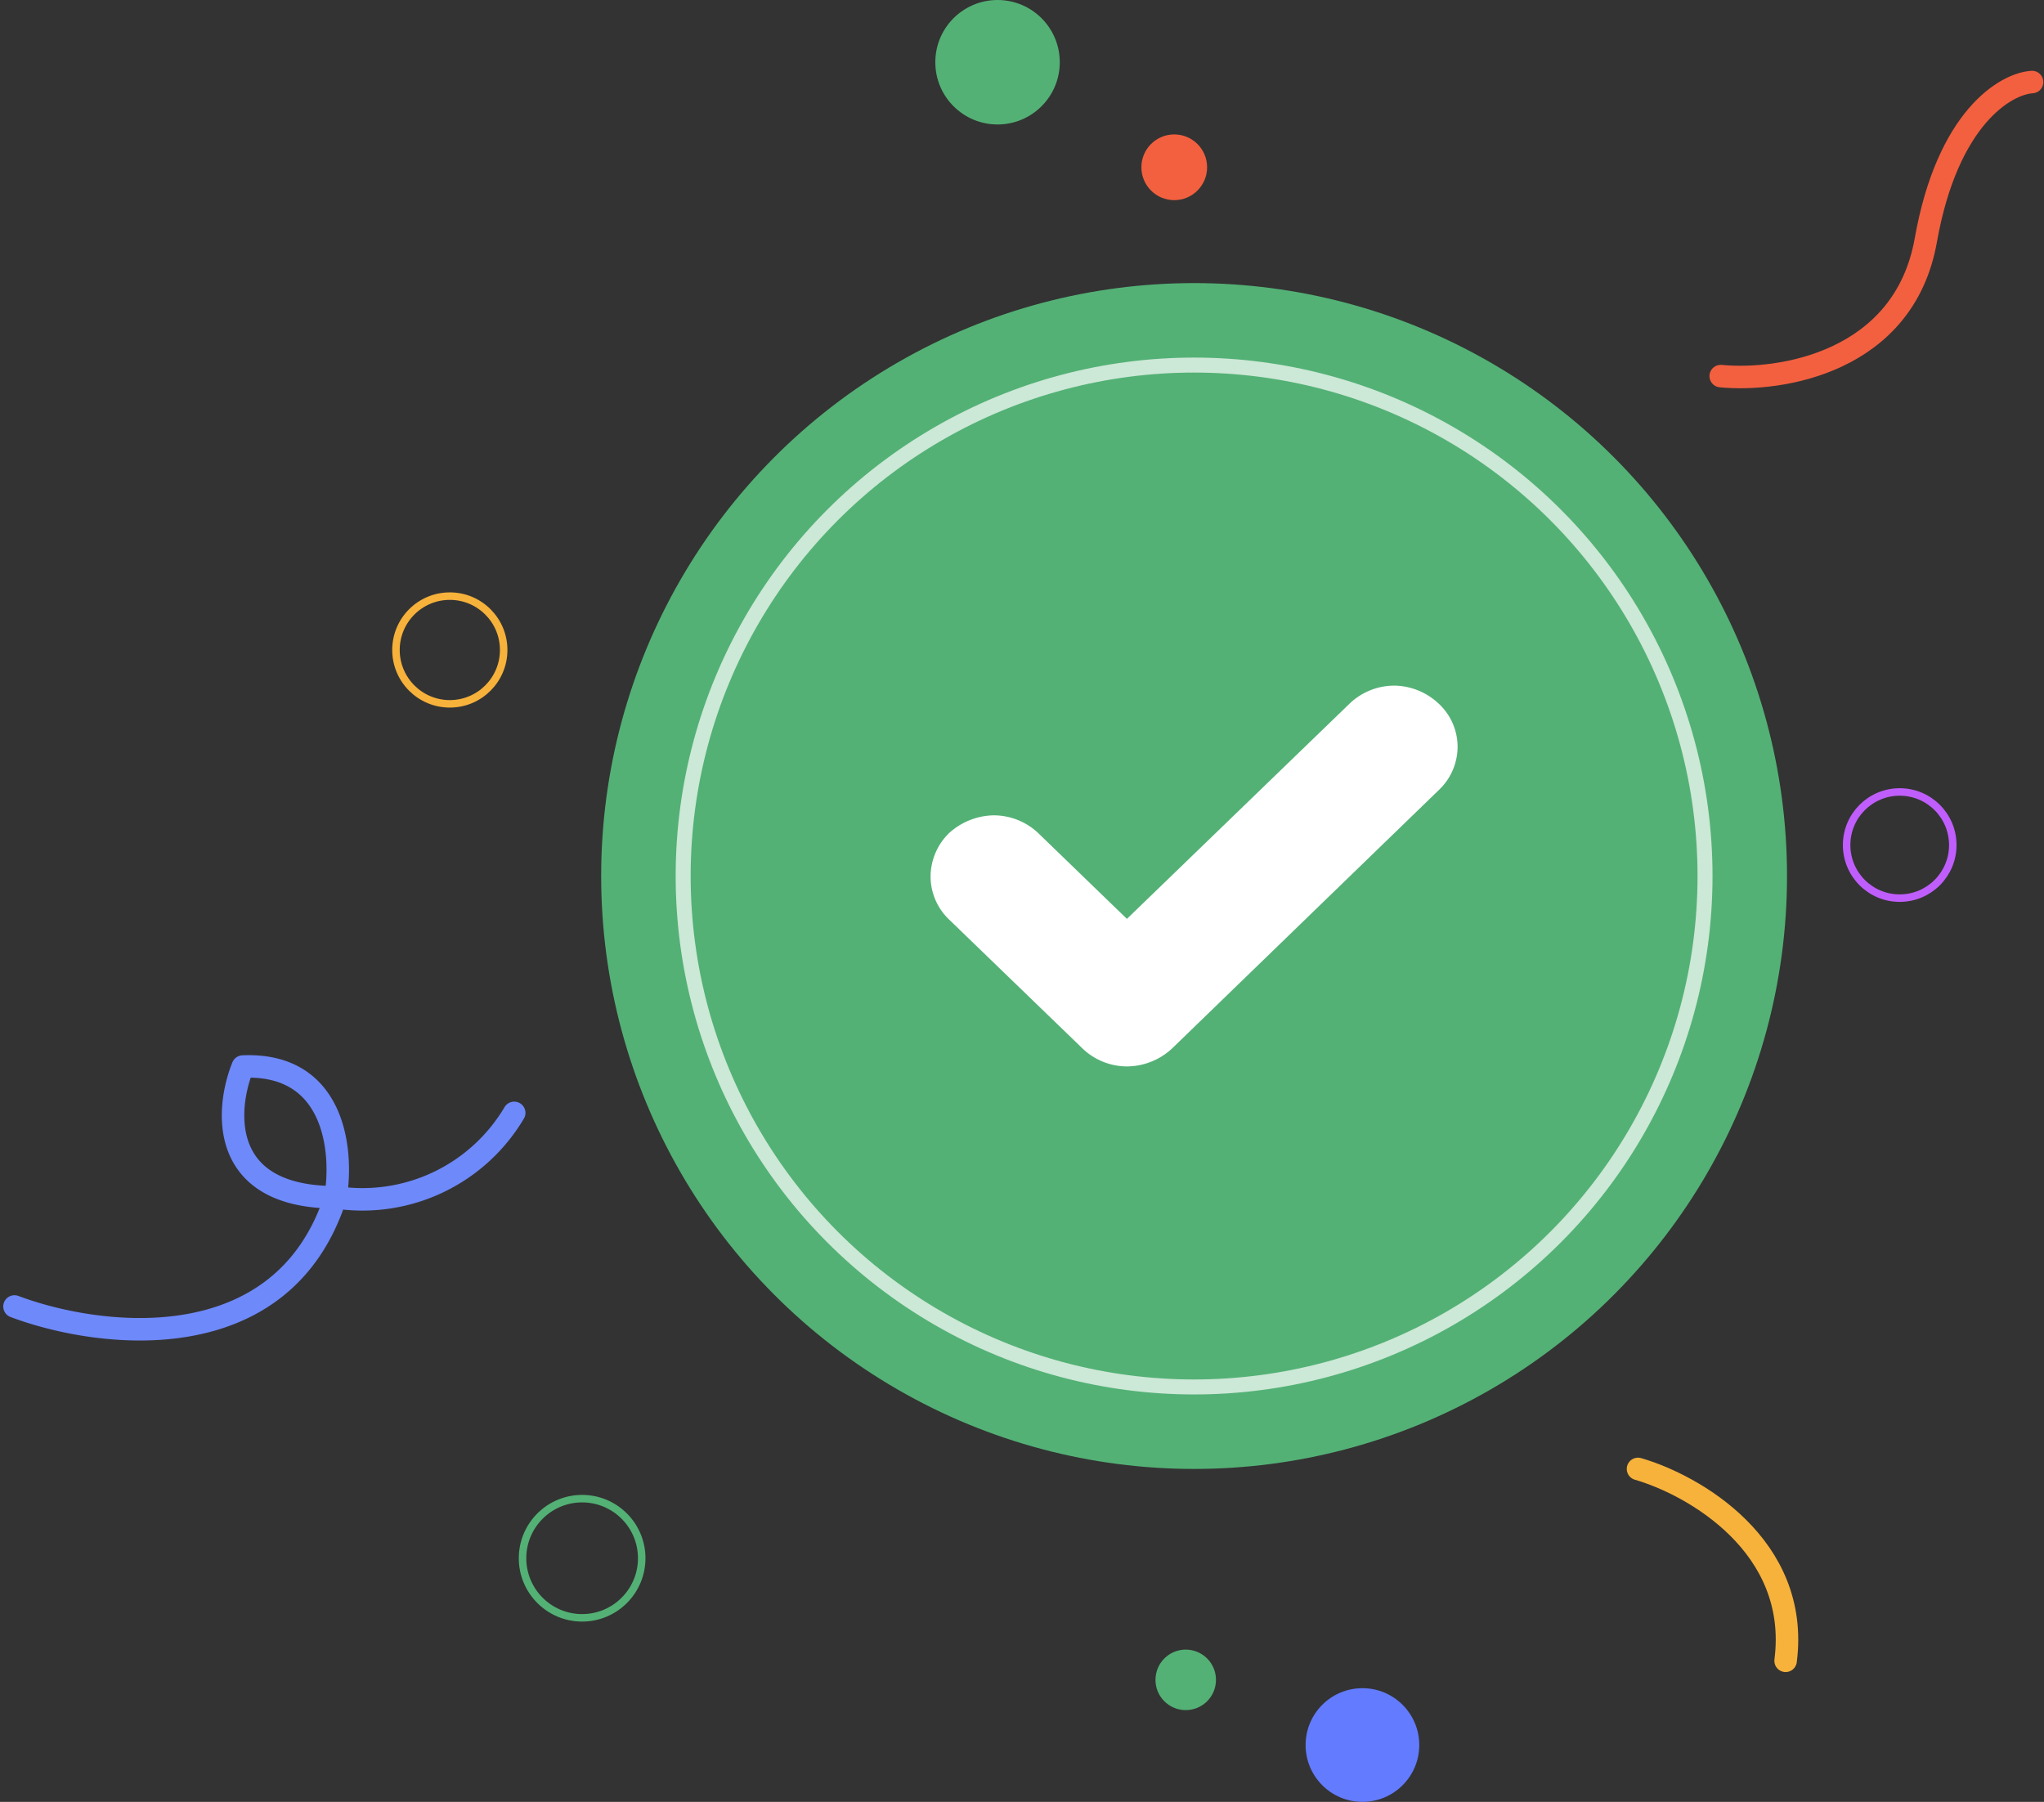 <svg xmlns="http://www.w3.org/2000/svg" width="272.601" height="240.307" viewBox="0 0 272.601 240.307">
  <rect x="0" y="0" width="272.601" height="240.307" fill="#333333" stroke="none"/>
  <g id="Group_6872" data-name="Group 6872" transform="translate(-56.645 -151.696)">
    <path id="Vector_11" data-name="Vector 11" d="M286.132,201.854c7.909.769,24.452-1.78,27.353-18.125s10.655-20.872,14.171-21.091" fill="none" stroke="#f3603f" stroke-linecap="round" stroke-width="3"/>
    <g id="Group_6871" data-name="Group 6871">
      <circle id="Ellipse_19" data-name="Ellipse 19" cx="79.076" cy="79.076" r="79.076" transform="translate(136.821 189.451)" fill="#53b175"/>
      <g id="Ellipse_20" data-name="Ellipse 20">
        <circle id="Ellipse_1" data-name="Ellipse 1" cx="68.142" cy="68.142" r="68.142" transform="translate(147.755 200.385)" fill="none" stroke="rgba(255,255,255,0.7)" stroke-width="2"/>
      </g>
      <path id="Vector" d="M251.037,251.227a7.944,7.944,0,0,1-2.381,5.717l-35.716,34.6a8.919,8.919,0,0,1-5.992,2.376,8.584,8.584,0,0,1-5.914-2.376l-17.9-17.3a7.947,7.947,0,0,1-2.381-5.717,8.152,8.152,0,0,1,2.458-5.717,9.091,9.091,0,0,1,5.914-2.376,8.658,8.658,0,0,1,5.915,2.3l11.9,11.508,29.8-28.808a8.656,8.656,0,0,1,5.914-2.3,8.8,8.8,0,0,1,5.914,2.45A7.847,7.847,0,0,1,251.037,251.227Z" fill="#fff"/>
    </g>
    <path id="Vector_10" data-name="Vector 10" d="M275.1,347.6c7.382,2.133,21.654,10.236,19.685,25.59" fill="none" stroke="#f7b23b" stroke-linecap="round" stroke-linejoin="round" stroke-width="3"/>
    <path id="Vector_12" data-name="Vector 12" d="M58.578,325.935c11.328,4.267,35.75,7.327,42.812-14.565m0,0c1.03-6.032,0-17.963-12.358-17.434C86.678,299.748,85.854,311.37,101.39,311.37Zm0,0a23.522,23.522,0,0,0,23.833-11.254" fill="none" stroke="#6e89fa" stroke-linecap="round" stroke-linejoin="round" stroke-width="3"/>
    <circle id="Ellipse_20_2" data-name="Ellipse 20_2" cx="7.58" cy="7.58" r="7.58" transform="translate(230.768 376.843)" fill="#637bfe"/>
    <circle id="Ellipse_23" data-name="Ellipse 23" cx="7.08" cy="7.08" r="7.08" transform="translate(302.922 257.316)" fill="none" stroke="#c05efd" stroke-width="1"/>
    <circle id="Ellipse_24" data-name="Ellipse 24" cx="8.3" cy="8.3" r="8.3" transform="translate(181.384 151.696)" fill="#53b175"/>
    <circle id="Ellipse_25" data-name="Ellipse 25" cx="4.383" cy="4.383" r="4.383" transform="translate(208.867 169.623)" fill="#f3603f"/>
    <circle id="Ellipse_26" data-name="Ellipse 26" cx="7.182" cy="7.182" r="7.182" transform="translate(109.454 231.199)" fill="none" stroke="#f7b23b" stroke-width="1"/>
    <circle id="Ellipse_21" data-name="Ellipse 21" cx="7.947" cy="7.947" r="7.947" transform="translate(126.334 351.565)" fill="none" stroke="#53b175" stroke-width="1"/>
    <circle id="Ellipse_22" data-name="Ellipse 22" cx="4.035" cy="4.035" r="4.035" transform="translate(218.816 379.766) rotate(180)" fill="#53b175"/>
  </g>
</svg>
